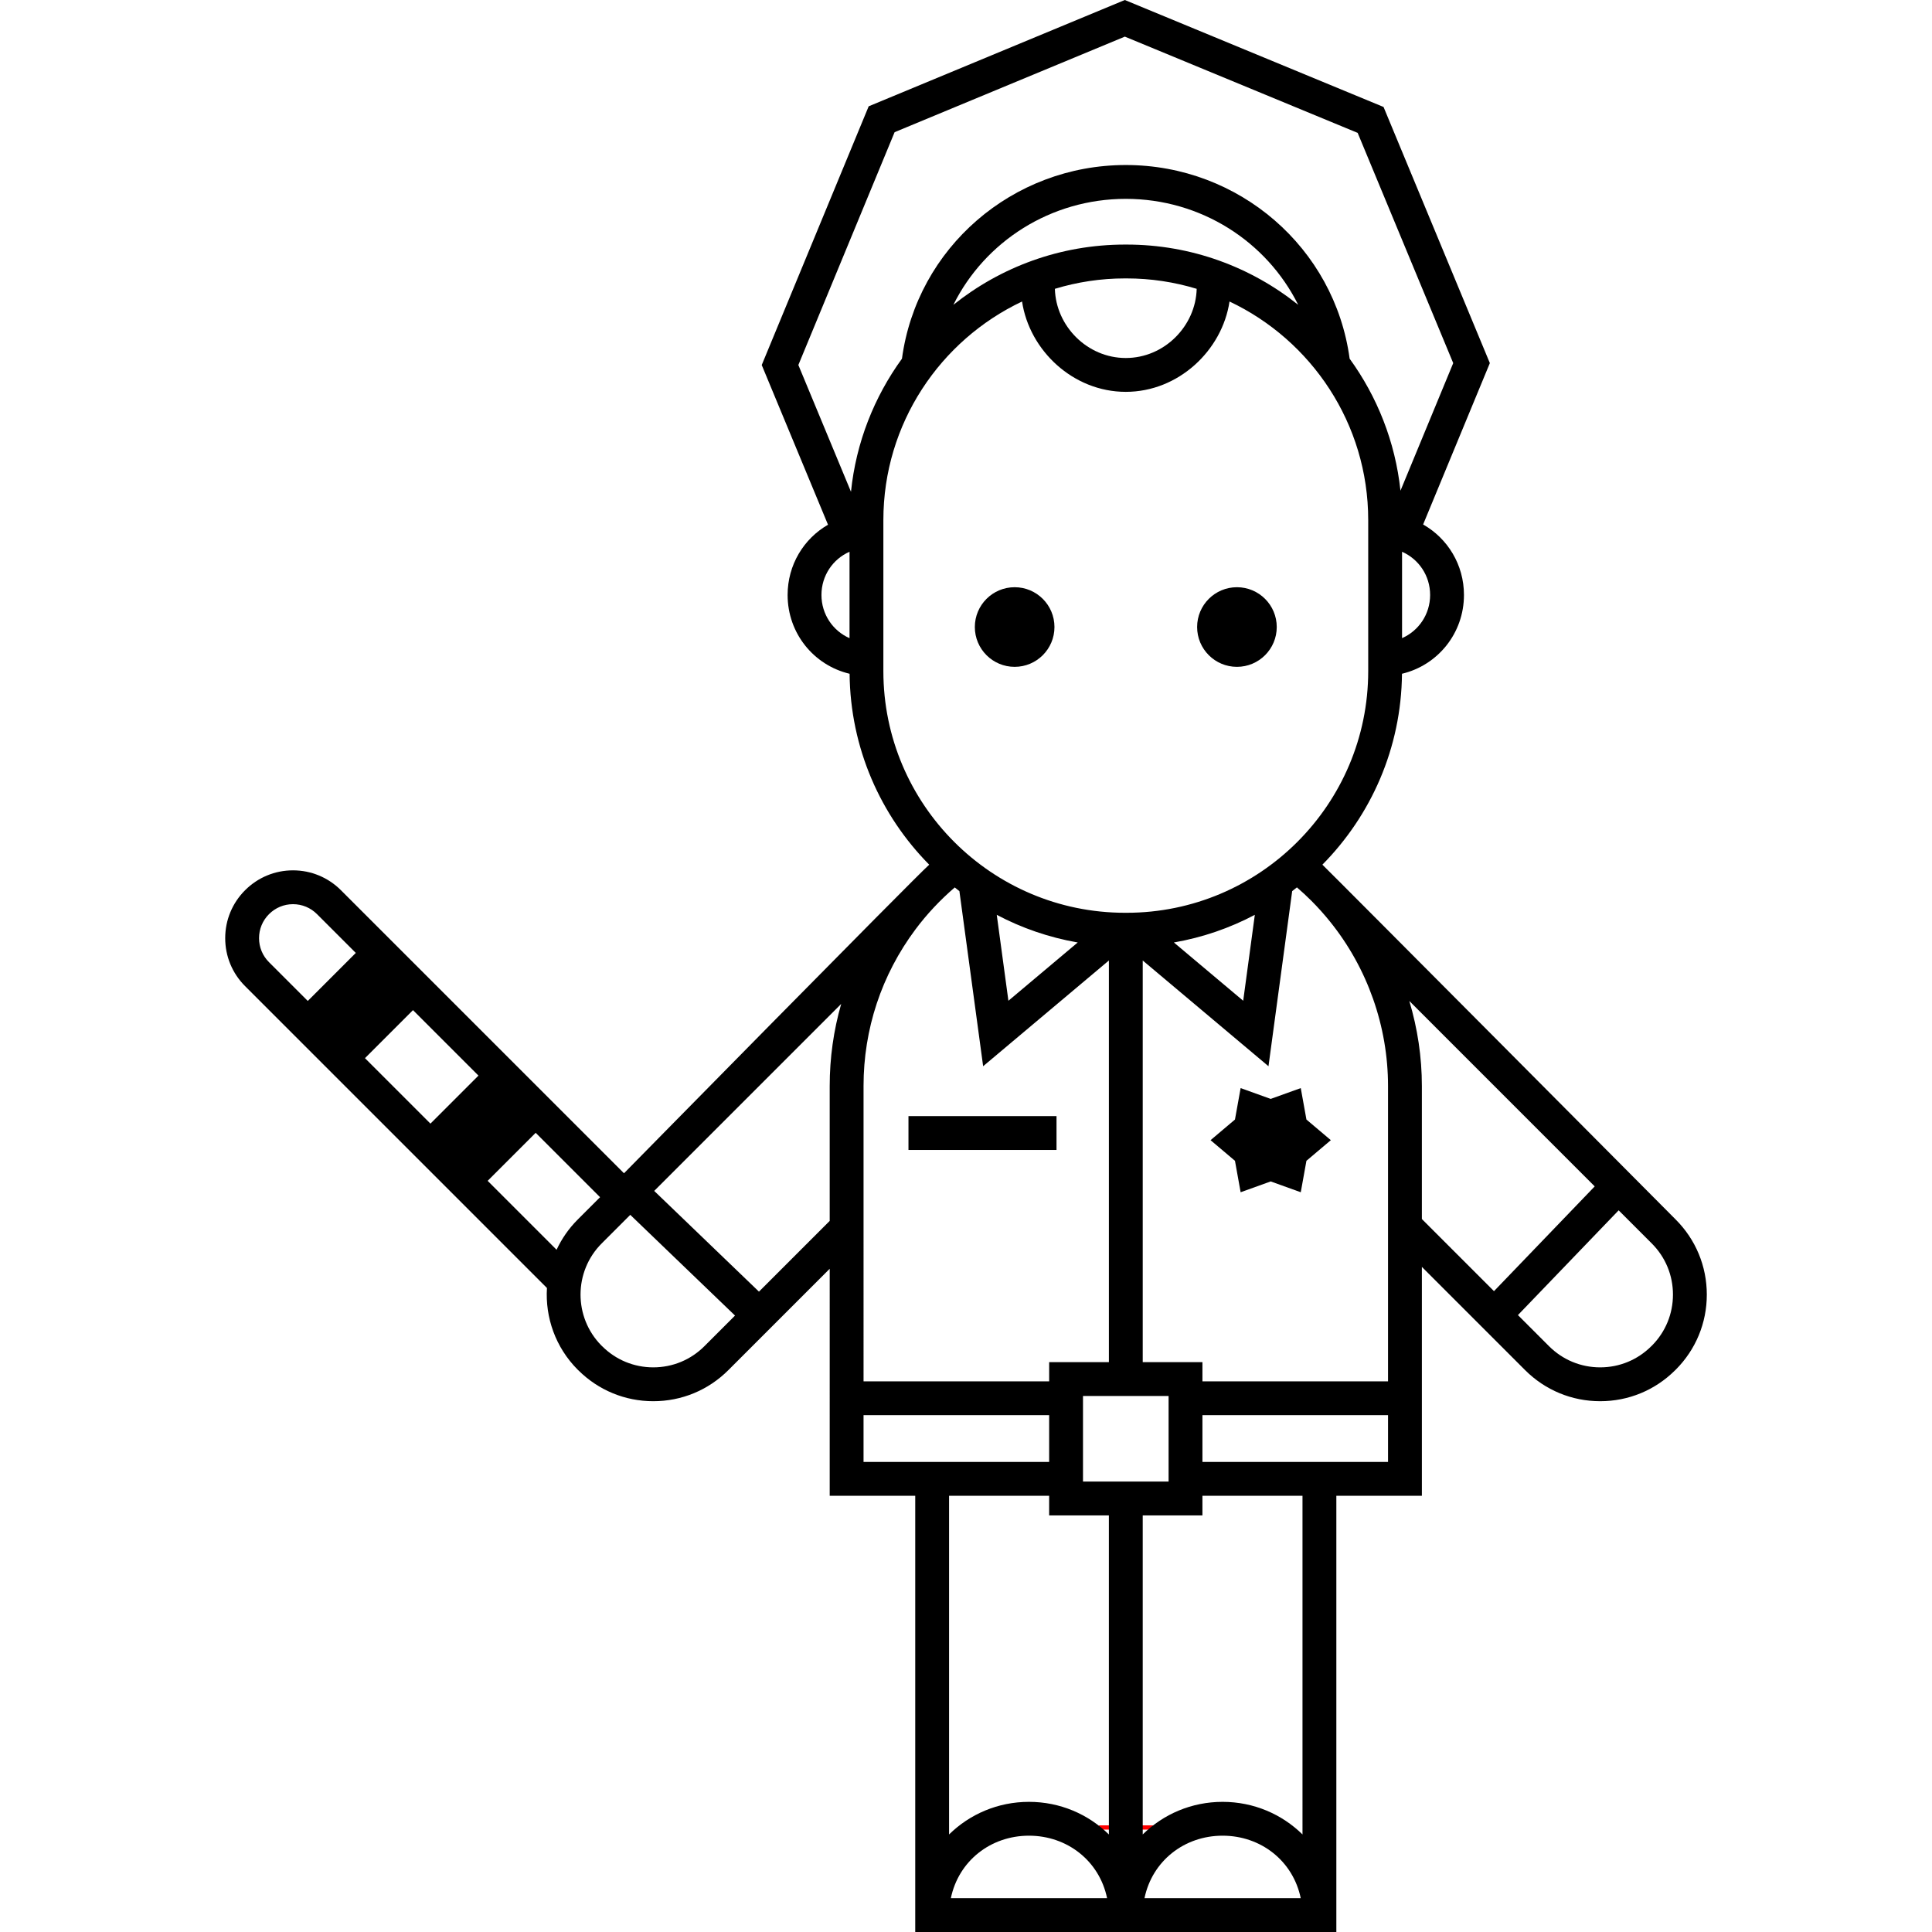 <?xml version="1.0" encoding="iso-8859-1"?>
<!-- Generator: Adobe Illustrator 18.0.0, SVG Export Plug-In . SVG Version: 6.00 Build 0)  -->
<!DOCTYPE svg PUBLIC "-//W3C//DTD SVG 1.1//EN" "http://www.w3.org/Graphics/SVG/1.1/DTD/svg11.dtd">
<svg version="1.1" id="Capa_1" xmlns="http://www.w3.org/2000/svg" xmlns:xlink="http://www.w3.org/1999/xlink" x="0px" y="0px"
	 viewBox="0 0 456.729 456.729" style="enable-background:new 0 0 456.729 456.729;" xml:space="preserve">
<rect x="260.3" y="432.018" style="fill:none;stroke:#FF0000;stroke-miterlimit:10;" width="13.531" height="5.844"/>
<g>
	<circle cx="239.865" cy="148.231" r="9.412"/>
	<circle cx="292.414" cy="148.231" r="9.412"/>
	<path d="M396.133,288.292c0,0-82.487-82.964-83.519-83.88c11.499-11.633,18.653-27.562,18.819-45.134
		c8.465-2.017,14.651-9.571,14.651-18.628c0-7.154-3.861-13.371-9.655-16.662l15.775-38.15l-25.131-60.551L265.911,0L205.36,25.13
		l-25.286,61.163l15.669,37.752c-5.736,3.304-9.55,9.488-9.55,16.605c0,9.065,6.186,16.618,14.653,18.63
		c0.167,17.572,7.32,33.5,18.82,45.133c-3.475,3.084-72.152,72.951-72.152,72.951l-66.912-66.911
		c-3.031-3.032-7.058-4.702-11.338-4.702c-4.273,0-8.296,1.67-11.328,4.702c-3.029,3.028-4.697,7.054-4.697,11.333
		s1.668,8.305,4.695,11.332l71.366,71.366c-0.429,6.941,1.995,14.028,7.284,19.324l0.181,0.17c4.735,4.69,11.007,7.271,17.673,7.271
		c6.709,0,13.015-2.614,17.755-7.359l23.951-23.951V353.6h20.22v99.211c0,0.013,0,3.919,0,3.919h45.78h8h45.771V353.6h20.22v-54.103
		l24.392,24.392c4.745,4.746,11.054,7.359,17.762,7.359c6.67,0,12.94-2.583,17.671-7.275l0.174-0.164
		c4.746-4.746,7.359-11.054,7.359-17.762C403.491,299.336,400.877,293.03,396.133,288.292z M338.084,140.649
		c0,4.571-2.706,8.483-6.635,10.211v-20.421C335.378,132.167,338.084,136.078,338.084,140.649z M200.83,150.864
		c-3.93-1.725-6.637-5.638-6.637-10.214c0-4.576,2.707-8.488,6.637-10.214V150.864z M188.733,86.287l22.754-55.038l54.43-22.59
		l55.037,22.754l22.59,54.43l-12.469,30.159c-1.233-11.574-5.516-22.245-12.019-31.208c-3.536-26.171-26.093-45.783-52.912-45.783
		c-26.828,0-49.384,19.611-52.919,45.783c-6.551,9.03-10.855,19.791-12.052,31.464L188.733,86.287z M266.319,57.817h-0.358
		c-15.335,0-29.438,5.34-40.578,14.241c7.438-14.953,22.996-25.048,40.761-25.048c17.758,0,33.315,10.095,40.752,25.047
		C295.756,63.156,281.653,57.817,266.319,57.817z M282.901,68.279c-0.237,8.815-7.656,16.354-16.762,16.354
		c-9.106,0-16.525-7.539-16.762-16.354c5.251-1.596,10.817-2.463,16.583-2.463h0.358C272.085,65.817,277.65,66.683,282.901,68.279z
		 M208.83,158.655v-35.708c0-22.798,13.428-42.512,32.786-51.67c1.738,11.572,12.071,21.357,24.523,21.357
		c12.452,0,22.785-9.785,24.523-21.357c19.359,9.157,32.787,28.872,32.787,51.67v35.708c0,31.501-25.628,57.13-57.13,57.13h-0.358
		C234.459,215.785,208.83,190.156,208.83,158.655z M296.643,216.269l-2.748,20.311l-16.386-13.778
		C284.304,221.621,290.74,219.389,296.643,216.269z M254.777,222.804l-16.387,13.778l-2.753-20.312
		C241.542,219.39,247.98,221.622,254.777,222.804z M204.143,256.74c0-13.453,4.242-26.253,12.265-37.017
		c2.734-3.66,5.862-6.976,9.293-9.929c0.367,0.29,0.729,0.585,1.103,0.867l5.612,41.397l29.728-24.996v94.947h-14.121v4.541h-43.879
		V256.74z M113.11,254.273l-11.353,11.353l-15.476-15.475l11.353-11.353L113.11,254.273z M61.239,221.785
		c0-2.143,0.835-4.159,2.354-5.676c1.521-1.521,3.535-2.359,5.671-2.359c2.143,0,4.161,0.837,5.682,2.359l9.165,9.165
		l-11.353,11.353l-9.165-9.165C62.074,225.943,61.239,223.928,61.239,221.785z M136.585,288.291
		c-2.135,2.135-3.804,4.563-5.007,7.156l-16.296-16.296l11.353-11.353l15.222,15.222L136.585,288.291z M166.533,318.233
		c-3.229,3.233-7.525,5.014-12.096,5.014c-4.572,0-8.871-1.781-12.105-5.016l-0.17-0.16c-6.588-6.684-6.562-17.481,0.08-24.123
		l6.755-6.755l24.765,23.811L166.533,318.233z M196.143,256.74v31.883l-16.723,16.723l-24.765-23.811l44.204-44.204
		C197.063,243.573,196.143,250.086,196.143,256.74z M204.143,345.6v-11.05h43.879v11.05H204.143z M224.784,448.729
		c1.821-8.795,9.406-14.769,18.466-14.769s16.645,5.974,18.466,14.769H224.784z M262.143,433.674
		c-4.86-4.783-11.535-7.713-18.893-7.713c-7.355,0-14.028,2.928-18.888,7.709V353.6h23.659v4.645h14.121V433.674z M256.022,350.245
		v-20.235h20.235v20.235H256.022z M270.562,448.729c1.821-8.795,9.406-14.769,18.466-14.769c9.061,0,16.646,5.974,18.467,14.769
		H270.562z M307.914,433.667c-4.859-4.779-11.531-7.706-18.886-7.706c-7.354,0-14.025,2.927-18.885,7.706v-75.422h14.114V353.6
		h23.656V433.667z M328.134,345.6h-43.876v-11.05h43.876V345.6z M328.134,326.55h-43.876v-4.541h-14.114v-94.947l29.729,24.997
		l5.601-41.397c0.38-0.287,0.748-0.587,1.122-0.882c1.159,0.999,2.292,2.041,3.378,3.127c1.587,1.587,3.087,3.26,4.466,4.982
		c8.83,10.951,13.693,24.748,13.693,38.85V326.55z M336.134,288.183V256.74c0-6.844-1.021-13.622-2.97-20.111l43.83,43.836
		l-23.812,24.766L336.134,288.183z M390.552,318.074l-0.168,0.159c-3.229,3.233-7.525,5.014-12.097,5.014s-8.87-1.781-12.105-5.016
		l-7.341-7.341l23.812-24.766l7.824,7.825c3.234,3.229,5.015,7.525,5.015,12.096C395.491,310.581,393.738,314.848,390.552,318.074z"
		/>
	<rect x="214.763" y="263.85" width="35" height="8"/>
	<polygon points="307.503,257.228 300.396,259.784 293.288,257.228 291.949,264.661 286.18,269.538 291.949,274.415 
		293.288,281.849 300.396,279.292 307.503,281.849 308.843,274.415 314.611,269.538 308.843,264.661 	"/>
</g>
<g>
</g>
<g>
</g>
<g>
</g>
<g>
</g>
<g>
</g>
<g>
</g>
<g>
</g>
<g>
</g>
<g>
</g>
<g>
</g>
<g>
</g>
<g>
</g>
<g>
</g>
<g>
</g>
<g>
</g>
</svg>
